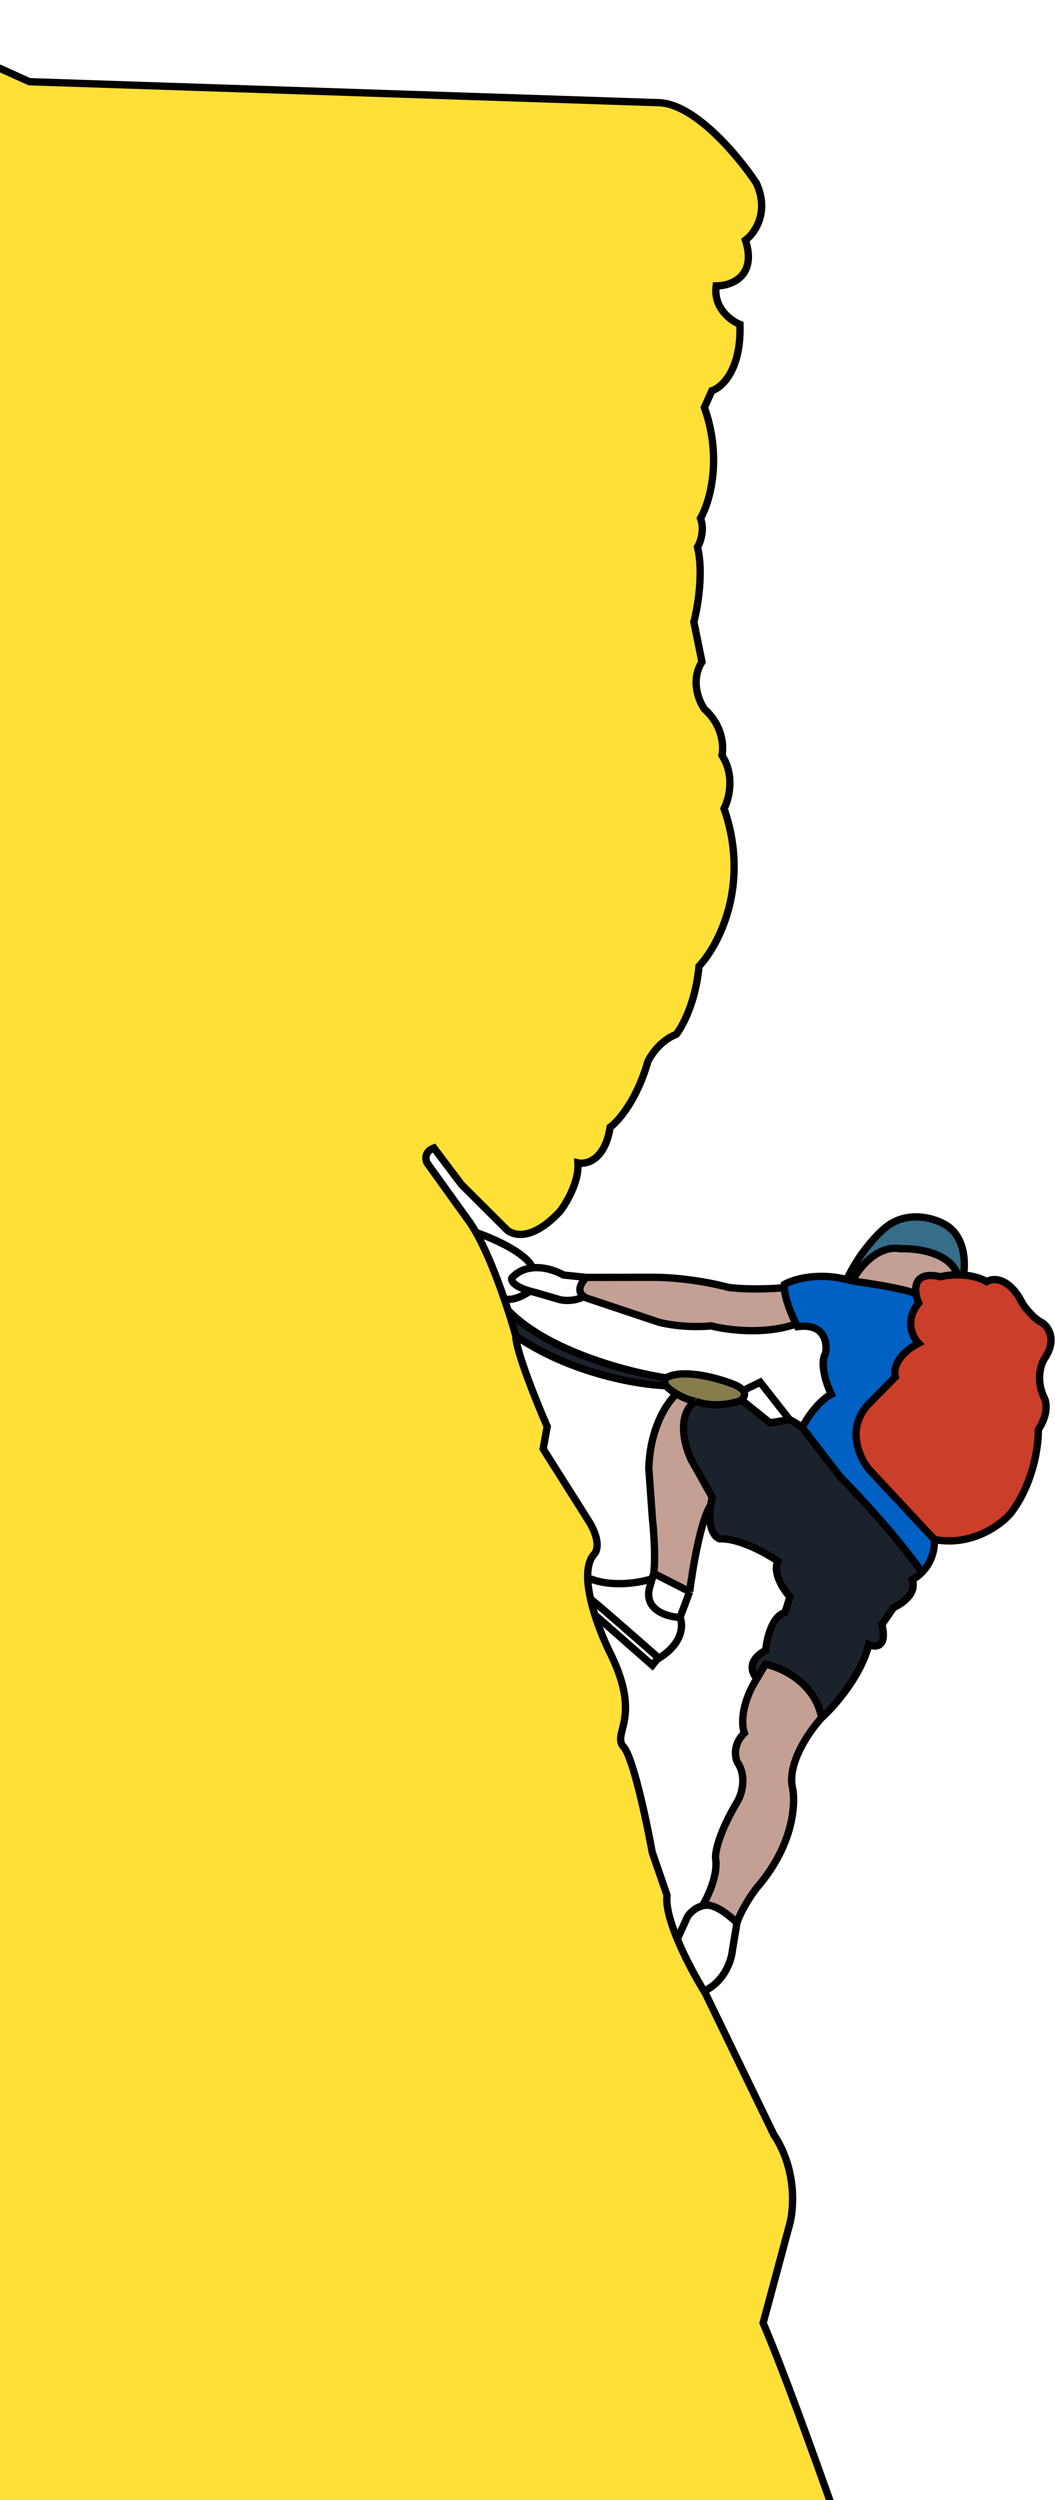 <svg width="288" height="682" viewBox="0 0 288 682" fill="none" xmlns="http://www.w3.org/2000/svg">
<path d="M192.934 519.723C195.615 519.619 199.547 522.898 201.177 524.55C202.461 520.741 205.342 516.556 206.622 514.94C216.731 503.269 217.285 491.775 216.298 487.487C214.961 480.736 221.07 472.085 224.292 468.604C222.487 459.007 213.315 454.857 208.955 453.982L206.644 457.876C202.089 465.035 202.447 470.794 203.195 472.779C200.089 475.764 200.614 479.295 201.264 480.687C203.92 484.522 202.494 489.291 201.449 491.197C196.069 500.178 195.143 505.539 195.353 507.098C196.056 511.367 193.25 517.408 191.759 519.894C192.132 519.8 192.524 519.739 192.934 519.723Z" fill="#C4A094"/>
<path d="M194.431 408.449L188.661 398.155C186.875 394.42 184.609 386.005 189.833 382.222C188.129 382.045 186.164 381.114 184.691 380.244C182.283 382.331 177.398 389.328 177.12 400.617L178.097 414.23C178.447 417.498 179.01 425.07 178.454 429.209L188.27 434.198C189.044 428.041 191.276 414.696 194.019 410.574C194.121 409.909 194.257 409.202 194.431 408.449Z" fill="#C4A094"/>
<path d="M206.644 457.876L208.955 453.982C213.315 454.857 222.487 459.007 224.292 468.604C227.679 465.563 234.997 457.312 237.167 448.635C238.989 449.46 242.258 449.512 240.757 443.125L243.935 438.526C246.209 437.543 250.408 434.65 249.011 430.945C249.754 430.576 250.75 429.887 251.721 428.878C241.664 414.999 230.051 403.709 229.346 402.841C228.782 402.147 222.199 393.571 218.977 389.37C218.287 388.874 216.632 387.76 215.539 387.266L210.202 388.144L202.393 381.867C202.238 381.996 202.075 382.108 201.916 382.2C196.258 384.031 191.503 382.977 189.833 382.222C184.609 386.005 186.875 394.42 188.661 398.155L194.431 408.449C194.257 409.202 194.121 409.909 194.019 410.574C193.04 416.928 195.139 419.361 196.438 419.783C201.801 419.575 209.273 423.76 212.339 425.879C210.855 429.159 213.912 433.725 215.625 435.598C215.296 436.729 214.556 439.175 214.226 439.904C210.686 440.936 209.287 447.182 209.031 450.175C203.772 453.065 205.249 456.513 206.644 457.876Z" fill="#1B222C"/>
<path d="M255.074 419.968L237.33 400.965C234.593 397.714 230.754 389.539 237.297 382.84L244.402 375.627C243.888 373.932 244.441 369.718 250.758 366.43C249.127 364.777 246.849 360.271 250.779 355.464C250.473 354.728 250.202 353.845 250.069 352.947C247.018 351.567 237.181 350.044 232.644 349.455C232.151 349.305 231.663 349.17 231.181 349.049C222.984 346.998 216.45 349.039 214.107 350.398C214.089 350.676 214.089 350.969 214.105 351.274C214.267 354.379 216.094 358.734 217.317 361.18C217.448 361.441 217.572 361.681 217.687 361.896C225.167 360.889 225.916 366.35 225.355 369.206C223.672 371.957 225.688 377.771 226.906 380.335C222.524 382.743 219.183 388.914 218.977 389.37C222.199 393.571 228.782 402.147 229.346 402.841C230.051 403.709 241.664 414.999 251.721 428.878C253.521 427.006 255.232 424.033 255.074 419.968Z" fill="#0061C4"/>
<path d="M214.105 351.274C211.293 351.539 204.32 351.897 198.922 351.212C195.679 350.293 187 348.452 178.227 348.435L160.103 348.467C158.786 349.697 157.187 352.165 159.391 353.68C159.837 353.987 160.439 354.255 161.231 354.465L179.822 360.68C181.933 361.27 187.761 362.297 194.182 361.689C194.638 361.895 206.735 364.845 217.317 361.18C216.094 358.734 214.267 354.379 214.105 351.274Z" fill="#C4A094"/>
<path d="M250.069 352.947C249.63 349.996 250.672 346.884 256.767 348.294C257.775 348.025 259.45 347.759 261.399 347.76C259.334 341.649 250.241 340.479 245.953 340.658C239.462 339.478 234.376 346.031 232.644 349.455C237.181 350.044 247.018 351.567 250.069 352.947Z" fill="#C4A094"/>
<path d="M237.33 400.965L255.074 419.968C265.175 421.903 273.123 416.06 275.835 412.896C282.143 404.774 283.539 394.248 283.449 389.999C286.156 385.956 285.698 382.602 285.13 381.431C282.805 376.866 284.038 372.522 284.946 370.92C288.677 365.584 286.24 361.994 284.556 360.866C282.369 359.876 280.08 357.011 279.208 355.703C275.52 348.327 271.099 348.558 269.349 349.596C267.33 348.489 265.088 347.987 263.016 347.823C262.463 347.78 261.921 347.76 261.399 347.76C259.45 347.759 257.775 348.025 256.767 348.294C250.672 346.884 249.63 349.996 250.069 352.947C250.202 353.845 250.473 354.728 250.779 355.464C246.849 360.271 249.127 364.777 250.758 366.43C244.441 369.718 243.888 373.932 244.402 375.627L237.297 382.84C230.754 389.539 234.593 397.714 237.33 400.965Z" fill="#CB3E2A"/>
<path d="M232.644 349.455C234.376 346.031 239.462 339.478 245.953 340.658C250.241 340.479 259.334 341.649 261.399 347.76C261.921 347.76 262.463 347.78 263.016 347.823C263.63 344.444 263.442 336.936 257.776 333.934C254.724 332.187 247.15 330.005 241.267 335.246C239.178 337.033 234.237 342.295 231.181 349.049C231.663 349.17 232.151 349.305 232.644 349.455Z" fill="#366E89"/>
<path d="M189.833 382.222C191.503 382.977 196.258 384.031 201.916 382.2C202.075 382.108 202.238 381.996 202.393 381.867C203.096 381.285 203.631 380.358 202.864 379.336C202.484 378.829 201.783 378.299 200.625 377.775C196.608 376.14 187.342 373.412 182.414 375.573C182.235 375.64 182.046 375.743 181.88 375.88C181.393 376.284 181.108 376.991 181.861 378.007C182.114 378.347 182.483 378.721 182.999 379.13C183.397 379.428 183.988 379.829 184.691 380.244C186.164 381.114 188.129 382.045 189.833 382.222Z" fill="#857D4C"/>
<path d="M138.688 357.438C139.569 360.149 140.293 362.576 140.806 364.433C155.887 374.768 174.46 377.788 181.861 378.007C181.108 376.991 181.393 376.284 181.88 375.88C172.011 374.429 149.556 368.71 138.688 357.438Z" fill="#1B222C"/>
<path d="M282.306 931.132C278.445 908.532 267.28 858.81 253.51 840.726C260.137 821.224 268.712 775.823 249.996 750.234C240.205 720.926 218.164 656.589 208.324 633.699L215.559 606.788C216.738 602.565 217.527 591.764 211.253 582.34L192.522 543.683L192.429 543.535C192.356 543.416 192.281 543.295 192.205 543.171C190.105 539.749 187.101 534.301 184.9 528.99C183.016 524.444 181.721 519.998 182.087 517.011L178.053 505.308C176.534 496.938 172.842 479.463 170.222 476.521C166.946 472.844 175.298 468.94 166.783 451.368C165.413 448.656 163.682 444.665 162.372 440.497C161.926 439.079 161.529 437.641 161.212 436.226C160.755 434.188 160.462 432.197 160.426 430.382C160.374 427.767 160.854 425.519 162.141 424.024C163.078 423.167 164.046 420.056 160.427 414.468L148.269 395.248L149.375 389.163C146.508 382.561 140.78 368.372 140.806 364.433C140.293 362.576 139.569 360.149 138.688 357.438C138.349 356.397 137.988 355.314 137.606 354.205C135.506 348.105 132.795 341.22 129.969 336.227C129.222 334.909 128.468 333.723 127.715 332.718L116.597 317.261C116.113 316.31 115.805 314.159 118.452 313.161L126.001 323.162L138.106 335.223C139.82 337.096 145.18 338.753 152.911 330.397C154.687 328.09 158.144 322.227 157.771 317.229C160.103 317.735 165.127 316.496 166.567 307.489C168.744 305.913 173.845 300.135 176.839 289.636C177.664 287.814 180.371 283.77 184.605 282.173C186.312 280.019 189.944 273.284 190.821 263.583C196.121 257.932 204.908 241.419 197.654 220.576C198.974 218.063 200.709 211.641 197.09 206.053C197.596 203.721 197.357 197.942 192.35 193.481C190.774 191.305 188.422 185.668 191.624 180.531L189.411 169.652C190.452 165.732 192.11 156.165 190.409 149.249C191.179 147.951 192.42 144.561 191.223 141.386C193.67 137.188 197.31 125.261 192.286 111.135L194.347 106.579C197.065 105.719 202.4 100.9 202 88.5C199.5 87.5 194.7 84 195.5 78C199.5 78 206.7 75.5 203.5 65.5C206 63.667 210.1 58 206.5 50C201.667 42.667 189.5 28 179.5 28L8.026 22.29L-178.295 -62L-473 589.44L282.306 931.132Z" fill="#FFE037"/>
<path d="M192.522 543.683L211.253 582.34C217.527 591.764 216.738 602.565 215.559 606.788L208.324 633.699C218.164 656.589 240.205 720.926 249.996 750.234C268.712 775.823 260.137 821.224 253.51 840.726C267.28 858.81 278.445 908.532 282.306 931.132L-473 589.44L-178.295 -62L8.026 22.29L179.5 28C189.5 28 201.667 42.667 206.5 50C210.1 58 206 63.667 203.5 65.5C206.7 75.5 199.5 78 195.5 78C194.7 84 199.5 87.5 202 88.5C202.4 100.9 197.065 105.719 194.347 106.579L192.286 111.135C197.31 125.261 193.67 137.188 191.223 141.386C192.42 144.561 191.179 147.951 190.409 149.249C192.11 156.165 190.452 165.732 189.411 169.652L191.624 180.531C188.422 185.668 190.774 191.305 192.35 193.481C197.357 197.942 197.596 203.721 197.09 206.053C200.709 211.641 198.974 218.063 197.654 220.576C204.908 241.419 196.121 257.932 190.821 263.583C189.944 273.284 186.312 280.019 184.605 282.173C180.371 283.77 177.664 287.814 176.839 289.636C173.845 300.135 168.744 305.913 166.567 307.489C165.127 316.496 160.103 317.735 157.771 317.229C158.144 322.227 154.687 328.09 152.911 330.397C145.18 338.753 139.82 337.096 138.106 335.223L126.001 323.162L118.452 313.161C115.805 314.159 116.113 316.31 116.597 317.261L127.715 332.718C128.468 333.723 129.222 334.909 129.969 336.227M192.522 543.683L192.429 543.535M192.522 543.683C192.491 543.634 192.46 543.585 192.429 543.535M140.806 364.433C140.78 368.372 146.508 382.561 149.375 389.163L148.269 395.248L160.427 414.468C164.046 420.056 163.078 423.167 162.141 424.024C160.854 425.519 160.374 427.767 160.426 430.382M140.806 364.433C140.293 362.576 139.569 360.149 138.688 357.438M140.806 364.433C155.887 374.768 174.46 377.788 181.861 378.007M184.9 528.99C183.016 524.444 181.721 519.998 182.087 517.011L178.053 505.308C176.534 496.938 172.842 479.463 170.222 476.521C166.946 472.844 175.298 468.94 166.783 451.368C165.413 448.656 163.682 444.665 162.372 440.497M184.9 528.99L187.684 522.836C188.22 521.994 189.691 520.419 191.759 519.894M184.9 528.99C187.101 534.301 190.105 539.749 192.205 543.171M201.177 524.55C199.547 522.898 195.615 519.619 192.934 519.723C192.524 519.739 192.132 519.8 191.759 519.894M201.177 524.55L199.908 532.207C199.661 534.776 197.773 540.566 192.205 543.171M201.177 524.55C202.461 520.741 205.342 516.556 206.622 514.94C216.731 503.269 217.285 491.775 216.298 487.487C214.961 480.737 221.07 472.085 224.292 468.604M192.205 543.171C192.281 543.295 192.356 543.416 192.429 543.535M191.759 519.894C193.25 517.408 196.056 511.367 195.353 507.098C195.143 505.539 196.069 500.178 201.449 491.197C202.494 489.291 203.92 484.522 201.264 480.687C200.614 479.295 200.089 475.764 203.195 472.779C202.447 470.794 202.089 465.035 206.644 457.876M206.644 457.876L208.955 453.982C213.315 454.857 222.487 459.007 224.292 468.604M206.644 457.876C205.249 456.513 203.772 453.065 209.031 450.175C209.287 447.182 210.686 440.936 214.226 439.904C214.556 439.175 215.296 436.729 215.625 435.598C213.912 433.725 210.855 429.159 212.339 425.879C209.273 423.76 201.801 419.575 196.438 419.783C195.139 419.361 193.04 416.928 194.019 410.574M224.292 468.604C227.679 465.563 234.997 457.312 237.167 448.635C238.989 449.46 242.258 449.512 240.757 443.125L243.935 438.526C246.209 437.543 250.408 434.65 249.011 430.945C249.754 430.576 250.75 429.887 251.721 428.878M189.833 382.222C184.609 386.005 186.875 394.42 188.661 398.155L194.431 408.449C194.257 409.202 194.121 409.909 194.019 410.574M189.833 382.222C191.503 382.977 196.258 384.031 201.916 382.2C202.075 382.108 202.238 381.996 202.393 381.867M189.833 382.222C188.129 382.045 186.164 381.114 184.691 380.244M202.864 379.336C202.484 378.829 201.783 378.299 200.625 377.775C196.608 376.14 187.342 373.412 182.414 375.573C182.235 375.64 182.046 375.743 181.88 375.88M202.864 379.336L207.534 377.059L215.539 387.266M202.864 379.336C203.631 380.359 203.096 381.285 202.393 381.867M215.539 387.266L210.202 388.144L202.393 381.867M215.539 387.266C216.632 387.76 218.287 388.874 218.977 389.37M184.691 380.244C183.988 379.829 183.397 379.428 182.999 379.13C182.483 378.721 182.114 378.347 181.861 378.007M184.691 380.244C182.283 382.331 177.398 389.328 177.12 400.617L178.097 414.23C178.447 417.498 179.01 425.07 178.454 429.209M178.454 429.209L188.27 434.198M178.454 429.209L178.031 430.664M188.27 434.198C189.044 428.041 191.276 414.696 194.019 410.574M188.27 434.198L185.635 441.238M185.635 441.238C182.048 441.079 175.393 439.129 177.467 432.604L178.031 430.664M185.635 441.238C186.513 443.241 186.541 448.2 179.884 452.356M178.031 430.664C174.762 431.746 166.664 433.204 160.426 430.382M160.426 430.382C160.462 432.197 160.755 434.188 161.212 436.226M162.372 440.497L178.085 454.286L179.365 452.67C179.543 452.566 179.715 452.461 179.884 452.356M162.372 440.497C161.926 439.079 161.529 437.641 161.212 436.226M161.212 436.226C161.808 436.495 173.908 447.091 179.884 452.356M255.074 419.968L237.33 400.965C234.593 397.714 230.754 389.539 237.297 382.84L244.402 375.627C243.888 373.932 244.441 369.718 250.758 366.43C249.127 364.777 246.849 360.271 250.779 355.464C250.473 354.728 250.202 353.845 250.069 352.947M255.074 419.968C265.175 421.903 273.123 416.06 275.835 412.896C282.143 404.774 283.539 394.248 283.449 389.999C286.156 385.956 285.698 382.602 285.13 381.431C282.805 376.866 284.038 372.522 284.946 370.92C288.677 365.584 286.24 361.994 284.556 360.866C282.369 359.876 280.08 357.011 279.208 355.703C275.52 348.327 271.099 348.558 269.349 349.596C267.33 348.489 265.088 347.987 263.016 347.823M255.074 419.968C255.232 424.033 253.521 427.006 251.721 428.878M218.977 389.37C222.199 393.571 228.782 402.147 229.346 402.841C230.051 403.709 241.664 414.999 251.721 428.878M218.977 389.37C219.183 388.914 222.524 382.743 226.906 380.335C225.688 377.771 223.672 371.957 225.355 369.206C225.916 366.35 225.166 360.889 217.687 361.896C217.572 361.681 217.448 361.441 217.317 361.18M232.644 349.455C237.181 350.044 247.018 351.567 250.069 352.947M232.644 349.455C234.376 346.031 239.462 339.478 245.953 340.658C250.241 340.479 259.334 341.649 261.399 347.76M232.644 349.455C232.151 349.305 231.663 349.17 231.181 349.049M250.069 352.947C249.63 349.996 250.672 346.884 256.767 348.294C257.775 348.025 259.45 347.759 261.399 347.76M214.105 351.274C214.089 350.969 214.089 350.676 214.107 350.398C216.45 349.039 222.984 346.998 231.181 349.049M214.105 351.274C211.293 351.539 204.32 351.897 198.922 351.212C195.679 350.293 187 348.452 178.227 348.435L160.103 348.467M214.105 351.274C214.267 354.379 216.094 358.734 217.317 361.18M160.103 348.467L153.812 347.816C152.009 346.773 148.67 345.53 145.37 345.855M160.103 348.467C158.786 349.697 157.187 352.165 159.391 353.68M217.317 361.18C206.735 364.845 194.638 361.895 194.182 361.689C187.761 362.297 181.933 361.27 179.822 360.68L161.231 354.465C160.439 354.255 159.837 353.987 159.391 353.68M159.391 353.68C157.03 355.016 154.117 354.825 152.955 354.563L146.165 352.589C145.633 352.466 145.143 352.339 144.69 352.209M129.969 336.227C134.411 337.731 143.709 341.761 145.37 345.855M129.969 336.227C132.795 341.22 135.506 348.105 137.606 354.205M145.37 345.855C143.362 346.053 141.368 346.83 139.744 348.586C139.431 349.278 140.069 350.885 144.69 352.209M144.69 352.209C143.2 353.268 139.696 355.15 137.606 354.205M137.606 354.205C137.988 355.314 138.349 356.397 138.688 357.438M261.399 347.76C261.921 347.76 262.463 347.78 263.016 347.823M263.016 347.823C263.63 344.444 263.442 336.936 257.776 333.934C254.724 332.187 247.15 330.005 241.267 335.246C239.178 337.033 234.237 342.295 231.181 349.049M181.88 375.88C172.011 374.43 149.556 368.71 138.688 357.438M181.88 375.88C181.393 376.284 181.108 376.991 181.861 378.007" stroke="black" stroke-width="2"/>
</svg>
